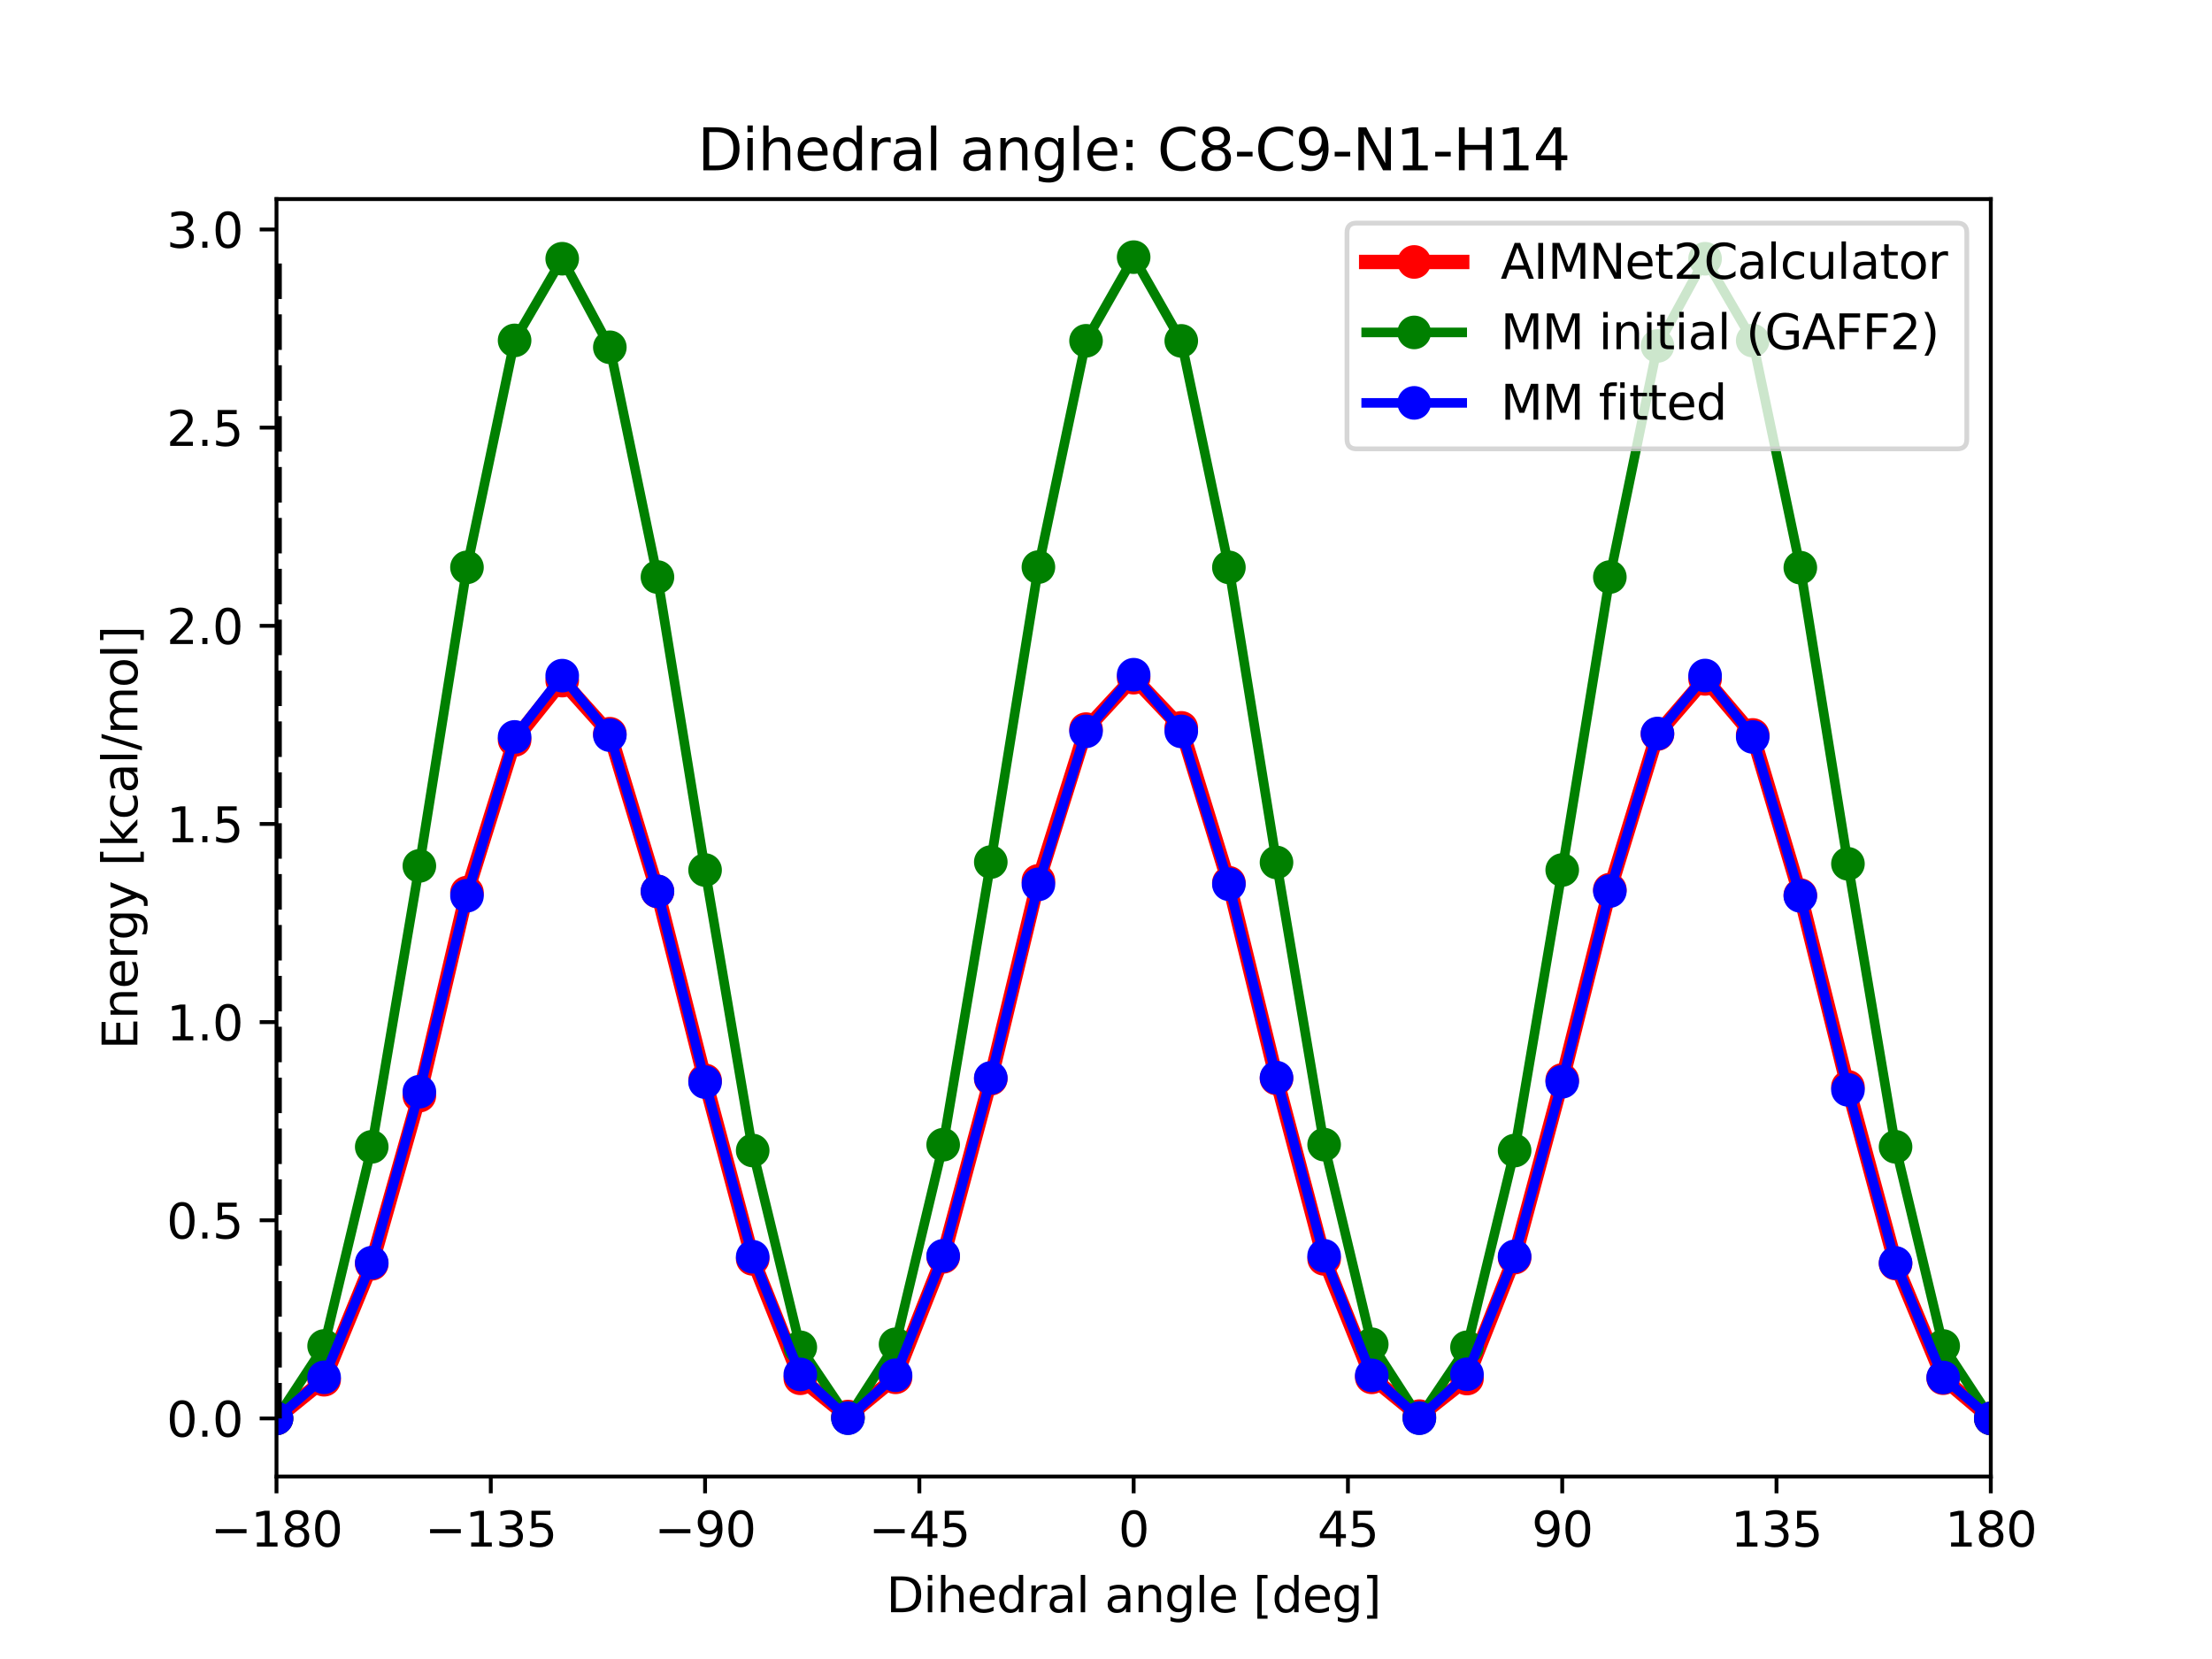 <?xml version="1.0" encoding="utf-8" standalone="no"?>
<!DOCTYPE svg PUBLIC "-//W3C//DTD SVG 1.1//EN"
  "http://www.w3.org/Graphics/SVG/1.1/DTD/svg11.dtd">
<svg xmlns:xlink="http://www.w3.org/1999/xlink" width="460.8pt" height="345.6pt" viewBox="0 0 460.8 345.6" xmlns="http://www.w3.org/2000/svg" version="1.1">
 <defs>
  <style type="text/css">*{stroke-linejoin: round; stroke-linecap: butt}</style>
 </defs>
 <g id="figure_1">
  <g id="patch_1">
   <path d="M 0 345.6 
L 460.8 345.6 
L 460.8 0 
L 0 0 
z
" style="fill: #ffffff"/>
  </g>
  <g id="axes_1">
   <g id="patch_2">
    <path d="M 57.6 307.584 
L 414.72 307.584 
L 414.72 41.472 
L 57.6 41.472 
z
" style="fill: #ffffff"/>
   </g>
   <g id="matplotlib.axis_1">
    <g id="xtick_1">
     <g id="line2d_1">
      <defs>
       <path id="m0e48715bb2" d="M 0 0 
L 0 3.5 
" style="stroke: #000000; stroke-width: 0.8"/>
      </defs>
      <g>
       <use xlink:href="#m0e48715bb2" x="57.6" y="307.584" style="stroke: #000000; stroke-width: 0.8"/>
      </g>
     </g>
     <g id="text_1">
      <!-- −180 -->
      <g transform="translate(43.866 322.182) scale(0.1 -0.1)">
       <defs>
        <path id="DejaVuSans-2212" d="M 678 2272 
L 4684 2272 
L 4684 1741 
L 678 1741 
L 678 2272 
z
" transform="scale(0.016)"/>
        <path id="DejaVuSans-31" d="M 794 531 
L 1825 531 
L 1825 4091 
L 703 3866 
L 703 4441 
L 1819 4666 
L 2450 4666 
L 2450 531 
L 3481 531 
L 3481 0 
L 794 0 
L 794 531 
z
" transform="scale(0.016)"/>
        <path id="DejaVuSans-38" d="M 2034 2216 
Q 1584 2216 1326 1975 
Q 1069 1734 1069 1313 
Q 1069 891 1326 650 
Q 1584 409 2034 409 
Q 2484 409 2743 651 
Q 3003 894 3003 1313 
Q 3003 1734 2745 1975 
Q 2488 2216 2034 2216 
z
M 1403 2484 
Q 997 2584 770 2862 
Q 544 3141 544 3541 
Q 544 4100 942 4425 
Q 1341 4750 2034 4750 
Q 2731 4750 3128 4425 
Q 3525 4100 3525 3541 
Q 3525 3141 3298 2862 
Q 3072 2584 2669 2484 
Q 3125 2378 3379 2068 
Q 3634 1759 3634 1313 
Q 3634 634 3220 271 
Q 2806 -91 2034 -91 
Q 1263 -91 848 271 
Q 434 634 434 1313 
Q 434 1759 690 2068 
Q 947 2378 1403 2484 
z
M 1172 3481 
Q 1172 3119 1398 2916 
Q 1625 2713 2034 2713 
Q 2441 2713 2670 2916 
Q 2900 3119 2900 3481 
Q 2900 3844 2670 4047 
Q 2441 4250 2034 4250 
Q 1625 4250 1398 4047 
Q 1172 3844 1172 3481 
z
" transform="scale(0.016)"/>
        <path id="DejaVuSans-30" d="M 2034 4250 
Q 1547 4250 1301 3770 
Q 1056 3291 1056 2328 
Q 1056 1369 1301 889 
Q 1547 409 2034 409 
Q 2525 409 2770 889 
Q 3016 1369 3016 2328 
Q 3016 3291 2770 3770 
Q 2525 4250 2034 4250 
z
M 2034 4750 
Q 2819 4750 3233 4129 
Q 3647 3509 3647 2328 
Q 3647 1150 3233 529 
Q 2819 -91 2034 -91 
Q 1250 -91 836 529 
Q 422 1150 422 2328 
Q 422 3509 836 4129 
Q 1250 4750 2034 4750 
z
" transform="scale(0.016)"/>
       </defs>
       <use xlink:href="#DejaVuSans-2212"/>
       <use xlink:href="#DejaVuSans-31" x="83.789"/>
       <use xlink:href="#DejaVuSans-38" x="147.412"/>
       <use xlink:href="#DejaVuSans-30" x="211.035"/>
      </g>
     </g>
    </g>
    <g id="xtick_2">
     <g id="line2d_2">
      <g>
       <use xlink:href="#m0e48715bb2" x="102.24" y="307.584" style="stroke: #000000; stroke-width: 0.8"/>
      </g>
     </g>
     <g id="text_2">
      <!-- −135 -->
      <g transform="translate(88.506 322.182) scale(0.1 -0.1)">
       <defs>
        <path id="DejaVuSans-33" d="M 2597 2516 
Q 3050 2419 3304 2112 
Q 3559 1806 3559 1356 
Q 3559 666 3084 287 
Q 2609 -91 1734 -91 
Q 1441 -91 1130 -33 
Q 819 25 488 141 
L 488 750 
Q 750 597 1062 519 
Q 1375 441 1716 441 
Q 2309 441 2620 675 
Q 2931 909 2931 1356 
Q 2931 1769 2642 2001 
Q 2353 2234 1838 2234 
L 1294 2234 
L 1294 2753 
L 1863 2753 
Q 2328 2753 2575 2939 
Q 2822 3125 2822 3475 
Q 2822 3834 2567 4026 
Q 2313 4219 1838 4219 
Q 1578 4219 1281 4162 
Q 984 4106 628 3988 
L 628 4550 
Q 988 4650 1302 4700 
Q 1616 4750 1894 4750 
Q 2613 4750 3031 4423 
Q 3450 4097 3450 3541 
Q 3450 3153 3228 2886 
Q 3006 2619 2597 2516 
z
" transform="scale(0.016)"/>
        <path id="DejaVuSans-35" d="M 691 4666 
L 3169 4666 
L 3169 4134 
L 1269 4134 
L 1269 2991 
Q 1406 3038 1543 3061 
Q 1681 3084 1819 3084 
Q 2600 3084 3056 2656 
Q 3513 2228 3513 1497 
Q 3513 744 3044 326 
Q 2575 -91 1722 -91 
Q 1428 -91 1123 -41 
Q 819 9 494 109 
L 494 744 
Q 775 591 1075 516 
Q 1375 441 1709 441 
Q 2250 441 2565 725 
Q 2881 1009 2881 1497 
Q 2881 1984 2565 2268 
Q 2250 2553 1709 2553 
Q 1456 2553 1204 2497 
Q 953 2441 691 2322 
L 691 4666 
z
" transform="scale(0.016)"/>
       </defs>
       <use xlink:href="#DejaVuSans-2212"/>
       <use xlink:href="#DejaVuSans-31" x="83.789"/>
       <use xlink:href="#DejaVuSans-33" x="147.412"/>
       <use xlink:href="#DejaVuSans-35" x="211.035"/>
      </g>
     </g>
    </g>
    <g id="xtick_3">
     <g id="line2d_3">
      <g>
       <use xlink:href="#m0e48715bb2" x="146.88" y="307.584" style="stroke: #000000; stroke-width: 0.8"/>
      </g>
     </g>
     <g id="text_3">
      <!-- −90 -->
      <g transform="translate(136.328 322.182) scale(0.1 -0.1)">
       <defs>
        <path id="DejaVuSans-39" d="M 703 97 
L 703 672 
Q 941 559 1184 500 
Q 1428 441 1663 441 
Q 2288 441 2617 861 
Q 2947 1281 2994 2138 
Q 2813 1869 2534 1725 
Q 2256 1581 1919 1581 
Q 1219 1581 811 2004 
Q 403 2428 403 3163 
Q 403 3881 828 4315 
Q 1253 4750 1959 4750 
Q 2769 4750 3195 4129 
Q 3622 3509 3622 2328 
Q 3622 1225 3098 567 
Q 2575 -91 1691 -91 
Q 1453 -91 1209 -44 
Q 966 3 703 97 
z
M 1959 2075 
Q 2384 2075 2632 2365 
Q 2881 2656 2881 3163 
Q 2881 3666 2632 3958 
Q 2384 4250 1959 4250 
Q 1534 4250 1286 3958 
Q 1038 3666 1038 3163 
Q 1038 2656 1286 2365 
Q 1534 2075 1959 2075 
z
" transform="scale(0.016)"/>
       </defs>
       <use xlink:href="#DejaVuSans-2212"/>
       <use xlink:href="#DejaVuSans-39" x="83.789"/>
       <use xlink:href="#DejaVuSans-30" x="147.412"/>
      </g>
     </g>
    </g>
    <g id="xtick_4">
     <g id="line2d_4">
      <g>
       <use xlink:href="#m0e48715bb2" x="191.52" y="307.584" style="stroke: #000000; stroke-width: 0.8"/>
      </g>
     </g>
     <g id="text_4">
      <!-- −45 -->
      <g transform="translate(180.968 322.182) scale(0.1 -0.1)">
       <defs>
        <path id="DejaVuSans-34" d="M 2419 4116 
L 825 1625 
L 2419 1625 
L 2419 4116 
z
M 2253 4666 
L 3047 4666 
L 3047 1625 
L 3713 1625 
L 3713 1100 
L 3047 1100 
L 3047 0 
L 2419 0 
L 2419 1100 
L 313 1100 
L 313 1709 
L 2253 4666 
z
" transform="scale(0.016)"/>
       </defs>
       <use xlink:href="#DejaVuSans-2212"/>
       <use xlink:href="#DejaVuSans-34" x="83.789"/>
       <use xlink:href="#DejaVuSans-35" x="147.412"/>
      </g>
     </g>
    </g>
    <g id="xtick_5">
     <g id="line2d_5">
      <g>
       <use xlink:href="#m0e48715bb2" x="236.16" y="307.584" style="stroke: #000000; stroke-width: 0.8"/>
      </g>
     </g>
     <g id="text_5">
      <!-- 0 -->
      <g transform="translate(232.979 322.182) scale(0.1 -0.1)">
       <use xlink:href="#DejaVuSans-30"/>
      </g>
     </g>
    </g>
    <g id="xtick_6">
     <g id="line2d_6">
      <g>
       <use xlink:href="#m0e48715bb2" x="280.8" y="307.584" style="stroke: #000000; stroke-width: 0.8"/>
      </g>
     </g>
     <g id="text_6">
      <!-- 45 -->
      <g transform="translate(274.438 322.182) scale(0.1 -0.1)">
       <use xlink:href="#DejaVuSans-34"/>
       <use xlink:href="#DejaVuSans-35" x="63.623"/>
      </g>
     </g>
    </g>
    <g id="xtick_7">
     <g id="line2d_7">
      <g>
       <use xlink:href="#m0e48715bb2" x="325.44" y="307.584" style="stroke: #000000; stroke-width: 0.8"/>
      </g>
     </g>
     <g id="text_7">
      <!-- 90 -->
      <g transform="translate(319.077 322.182) scale(0.1 -0.1)">
       <use xlink:href="#DejaVuSans-39"/>
       <use xlink:href="#DejaVuSans-30" x="63.623"/>
      </g>
     </g>
    </g>
    <g id="xtick_8">
     <g id="line2d_8">
      <g>
       <use xlink:href="#m0e48715bb2" x="370.08" y="307.584" style="stroke: #000000; stroke-width: 0.8"/>
      </g>
     </g>
     <g id="text_8">
      <!-- 135 -->
      <g transform="translate(360.536 322.182) scale(0.1 -0.1)">
       <use xlink:href="#DejaVuSans-31"/>
       <use xlink:href="#DejaVuSans-33" x="63.623"/>
       <use xlink:href="#DejaVuSans-35" x="127.246"/>
      </g>
     </g>
    </g>
    <g id="xtick_9">
     <g id="line2d_9">
      <g>
       <use xlink:href="#m0e48715bb2" x="414.72" y="307.584" style="stroke: #000000; stroke-width: 0.8"/>
      </g>
     </g>
     <g id="text_9">
      <!-- 180 -->
      <g transform="translate(405.176 322.182) scale(0.1 -0.1)">
       <use xlink:href="#DejaVuSans-31"/>
       <use xlink:href="#DejaVuSans-38" x="63.623"/>
       <use xlink:href="#DejaVuSans-30" x="127.246"/>
      </g>
     </g>
    </g>
    <g id="text_10">
     <!-- Dihedral angle [deg] -->
     <g transform="translate(184.615 335.861) scale(0.1 -0.1)">
      <defs>
       <path id="DejaVuSans-44" d="M 1259 4147 
L 1259 519 
L 2022 519 
Q 2988 519 3436 956 
Q 3884 1394 3884 2338 
Q 3884 3275 3436 3711 
Q 2988 4147 2022 4147 
L 1259 4147 
z
M 628 4666 
L 1925 4666 
Q 3281 4666 3915 4102 
Q 4550 3538 4550 2338 
Q 4550 1131 3912 565 
Q 3275 0 1925 0 
L 628 0 
L 628 4666 
z
" transform="scale(0.016)"/>
       <path id="DejaVuSans-69" d="M 603 3500 
L 1178 3500 
L 1178 0 
L 603 0 
L 603 3500 
z
M 603 4863 
L 1178 4863 
L 1178 4134 
L 603 4134 
L 603 4863 
z
" transform="scale(0.016)"/>
       <path id="DejaVuSans-68" d="M 3513 2113 
L 3513 0 
L 2938 0 
L 2938 2094 
Q 2938 2591 2744 2837 
Q 2550 3084 2163 3084 
Q 1697 3084 1428 2787 
Q 1159 2491 1159 1978 
L 1159 0 
L 581 0 
L 581 4863 
L 1159 4863 
L 1159 2956 
Q 1366 3272 1645 3428 
Q 1925 3584 2291 3584 
Q 2894 3584 3203 3211 
Q 3513 2838 3513 2113 
z
" transform="scale(0.016)"/>
       <path id="DejaVuSans-65" d="M 3597 1894 
L 3597 1613 
L 953 1613 
Q 991 1019 1311 708 
Q 1631 397 2203 397 
Q 2534 397 2845 478 
Q 3156 559 3463 722 
L 3463 178 
Q 3153 47 2828 -22 
Q 2503 -91 2169 -91 
Q 1331 -91 842 396 
Q 353 884 353 1716 
Q 353 2575 817 3079 
Q 1281 3584 2069 3584 
Q 2775 3584 3186 3129 
Q 3597 2675 3597 1894 
z
M 3022 2063 
Q 3016 2534 2758 2815 
Q 2500 3097 2075 3097 
Q 1594 3097 1305 2825 
Q 1016 2553 972 2059 
L 3022 2063 
z
" transform="scale(0.016)"/>
       <path id="DejaVuSans-64" d="M 2906 2969 
L 2906 4863 
L 3481 4863 
L 3481 0 
L 2906 0 
L 2906 525 
Q 2725 213 2448 61 
Q 2172 -91 1784 -91 
Q 1150 -91 751 415 
Q 353 922 353 1747 
Q 353 2572 751 3078 
Q 1150 3584 1784 3584 
Q 2172 3584 2448 3432 
Q 2725 3281 2906 2969 
z
M 947 1747 
Q 947 1113 1208 752 
Q 1469 391 1925 391 
Q 2381 391 2643 752 
Q 2906 1113 2906 1747 
Q 2906 2381 2643 2742 
Q 2381 3103 1925 3103 
Q 1469 3103 1208 2742 
Q 947 2381 947 1747 
z
" transform="scale(0.016)"/>
       <path id="DejaVuSans-72" d="M 2631 2963 
Q 2534 3019 2420 3045 
Q 2306 3072 2169 3072 
Q 1681 3072 1420 2755 
Q 1159 2438 1159 1844 
L 1159 0 
L 581 0 
L 581 3500 
L 1159 3500 
L 1159 2956 
Q 1341 3275 1631 3429 
Q 1922 3584 2338 3584 
Q 2397 3584 2469 3576 
Q 2541 3569 2628 3553 
L 2631 2963 
z
" transform="scale(0.016)"/>
       <path id="DejaVuSans-61" d="M 2194 1759 
Q 1497 1759 1228 1600 
Q 959 1441 959 1056 
Q 959 750 1161 570 
Q 1363 391 1709 391 
Q 2188 391 2477 730 
Q 2766 1069 2766 1631 
L 2766 1759 
L 2194 1759 
z
M 3341 1997 
L 3341 0 
L 2766 0 
L 2766 531 
Q 2569 213 2275 61 
Q 1981 -91 1556 -91 
Q 1019 -91 701 211 
Q 384 513 384 1019 
Q 384 1609 779 1909 
Q 1175 2209 1959 2209 
L 2766 2209 
L 2766 2266 
Q 2766 2663 2505 2880 
Q 2244 3097 1772 3097 
Q 1472 3097 1187 3025 
Q 903 2953 641 2809 
L 641 3341 
Q 956 3463 1253 3523 
Q 1550 3584 1831 3584 
Q 2591 3584 2966 3190 
Q 3341 2797 3341 1997 
z
" transform="scale(0.016)"/>
       <path id="DejaVuSans-6c" d="M 603 4863 
L 1178 4863 
L 1178 0 
L 603 0 
L 603 4863 
z
" transform="scale(0.016)"/>
       <path id="DejaVuSans-20" transform="scale(0.016)"/>
       <path id="DejaVuSans-6e" d="M 3513 2113 
L 3513 0 
L 2938 0 
L 2938 2094 
Q 2938 2591 2744 2837 
Q 2550 3084 2163 3084 
Q 1697 3084 1428 2787 
Q 1159 2491 1159 1978 
L 1159 0 
L 581 0 
L 581 3500 
L 1159 3500 
L 1159 2956 
Q 1366 3272 1645 3428 
Q 1925 3584 2291 3584 
Q 2894 3584 3203 3211 
Q 3513 2838 3513 2113 
z
" transform="scale(0.016)"/>
       <path id="DejaVuSans-67" d="M 2906 1791 
Q 2906 2416 2648 2759 
Q 2391 3103 1925 3103 
Q 1463 3103 1205 2759 
Q 947 2416 947 1791 
Q 947 1169 1205 825 
Q 1463 481 1925 481 
Q 2391 481 2648 825 
Q 2906 1169 2906 1791 
z
M 3481 434 
Q 3481 -459 3084 -895 
Q 2688 -1331 1869 -1331 
Q 1566 -1331 1297 -1286 
Q 1028 -1241 775 -1147 
L 775 -588 
Q 1028 -725 1275 -790 
Q 1522 -856 1778 -856 
Q 2344 -856 2625 -561 
Q 2906 -266 2906 331 
L 2906 616 
Q 2728 306 2450 153 
Q 2172 0 1784 0 
Q 1141 0 747 490 
Q 353 981 353 1791 
Q 353 2603 747 3093 
Q 1141 3584 1784 3584 
Q 2172 3584 2450 3431 
Q 2728 3278 2906 2969 
L 2906 3500 
L 3481 3500 
L 3481 434 
z
" transform="scale(0.016)"/>
       <path id="DejaVuSans-5b" d="M 550 4863 
L 1875 4863 
L 1875 4416 
L 1125 4416 
L 1125 -397 
L 1875 -397 
L 1875 -844 
L 550 -844 
L 550 4863 
z
" transform="scale(0.016)"/>
       <path id="DejaVuSans-5d" d="M 1947 4863 
L 1947 -844 
L 622 -844 
L 622 -397 
L 1369 -397 
L 1369 4416 
L 622 4416 
L 622 4863 
L 1947 4863 
z
" transform="scale(0.016)"/>
      </defs>
      <use xlink:href="#DejaVuSans-44"/>
      <use xlink:href="#DejaVuSans-69" x="77.002"/>
      <use xlink:href="#DejaVuSans-68" x="104.785"/>
      <use xlink:href="#DejaVuSans-65" x="168.164"/>
      <use xlink:href="#DejaVuSans-64" x="229.688"/>
      <use xlink:href="#DejaVuSans-72" x="293.164"/>
      <use xlink:href="#DejaVuSans-61" x="334.277"/>
      <use xlink:href="#DejaVuSans-6c" x="395.557"/>
      <use xlink:href="#DejaVuSans-20" x="423.34"/>
      <use xlink:href="#DejaVuSans-61" x="455.127"/>
      <use xlink:href="#DejaVuSans-6e" x="516.406"/>
      <use xlink:href="#DejaVuSans-67" x="579.785"/>
      <use xlink:href="#DejaVuSans-6c" x="643.262"/>
      <use xlink:href="#DejaVuSans-65" x="671.045"/>
      <use xlink:href="#DejaVuSans-20" x="732.568"/>
      <use xlink:href="#DejaVuSans-5b" x="764.355"/>
      <use xlink:href="#DejaVuSans-64" x="803.369"/>
      <use xlink:href="#DejaVuSans-65" x="866.846"/>
      <use xlink:href="#DejaVuSans-67" x="928.369"/>
      <use xlink:href="#DejaVuSans-5d" x="991.846"/>
     </g>
    </g>
   </g>
   <g id="matplotlib.axis_2">
    <g id="ytick_1">
     <g id="line2d_10">
      <defs>
       <path id="md604e3aac4" d="M 0 0 
L -3.5 0 
" style="stroke: #000000; stroke-width: 0.8"/>
      </defs>
      <g>
       <use xlink:href="#md604e3aac4" x="57.6" y="295.488" style="stroke: #000000; stroke-width: 0.8"/>
      </g>
     </g>
     <g id="text_11">
      <!-- 0.0 -->
      <g transform="translate(34.697 299.287) scale(0.1 -0.1)">
       <defs>
        <path id="DejaVuSans-2e" d="M 684 794 
L 1344 794 
L 1344 0 
L 684 0 
L 684 794 
z
" transform="scale(0.016)"/>
       </defs>
       <use xlink:href="#DejaVuSans-30"/>
       <use xlink:href="#DejaVuSans-2e" x="63.623"/>
       <use xlink:href="#DejaVuSans-30" x="95.41"/>
      </g>
     </g>
    </g>
    <g id="ytick_2">
     <g id="line2d_11">
      <g>
       <use xlink:href="#md604e3aac4" x="57.6" y="254.208" style="stroke: #000000; stroke-width: 0.8"/>
      </g>
     </g>
     <g id="text_12">
      <!-- 0.5 -->
      <g transform="translate(34.697 258.007) scale(0.1 -0.1)">
       <use xlink:href="#DejaVuSans-30"/>
       <use xlink:href="#DejaVuSans-2e" x="63.623"/>
       <use xlink:href="#DejaVuSans-35" x="95.41"/>
      </g>
     </g>
    </g>
    <g id="ytick_3">
     <g id="line2d_12">
      <g>
       <use xlink:href="#md604e3aac4" x="57.6" y="212.927" style="stroke: #000000; stroke-width: 0.8"/>
      </g>
     </g>
     <g id="text_13">
      <!-- 1.0 -->
      <g transform="translate(34.697 216.726) scale(0.1 -0.1)">
       <use xlink:href="#DejaVuSans-31"/>
       <use xlink:href="#DejaVuSans-2e" x="63.623"/>
       <use xlink:href="#DejaVuSans-30" x="95.41"/>
      </g>
     </g>
    </g>
    <g id="ytick_4">
     <g id="line2d_13">
      <g>
       <use xlink:href="#md604e3aac4" x="57.6" y="171.647" style="stroke: #000000; stroke-width: 0.8"/>
      </g>
     </g>
     <g id="text_14">
      <!-- 1.5 -->
      <g transform="translate(34.697 175.446) scale(0.1 -0.1)">
       <use xlink:href="#DejaVuSans-31"/>
       <use xlink:href="#DejaVuSans-2e" x="63.623"/>
       <use xlink:href="#DejaVuSans-35" x="95.41"/>
      </g>
     </g>
    </g>
    <g id="ytick_5">
     <g id="line2d_14">
      <g>
       <use xlink:href="#md604e3aac4" x="57.6" y="130.366" style="stroke: #000000; stroke-width: 0.8"/>
      </g>
     </g>
     <g id="text_15">
      <!-- 2.0 -->
      <g transform="translate(34.697 134.165) scale(0.1 -0.1)">
       <defs>
        <path id="DejaVuSans-32" d="M 1228 531 
L 3431 531 
L 3431 0 
L 469 0 
L 469 531 
Q 828 903 1448 1529 
Q 2069 2156 2228 2338 
Q 2531 2678 2651 2914 
Q 2772 3150 2772 3378 
Q 2772 3750 2511 3984 
Q 2250 4219 1831 4219 
Q 1534 4219 1204 4116 
Q 875 4013 500 3803 
L 500 4441 
Q 881 4594 1212 4672 
Q 1544 4750 1819 4750 
Q 2544 4750 2975 4387 
Q 3406 4025 3406 3419 
Q 3406 3131 3298 2873 
Q 3191 2616 2906 2266 
Q 2828 2175 2409 1742 
Q 1991 1309 1228 531 
z
" transform="scale(0.016)"/>
       </defs>
       <use xlink:href="#DejaVuSans-32"/>
       <use xlink:href="#DejaVuSans-2e" x="63.623"/>
       <use xlink:href="#DejaVuSans-30" x="95.41"/>
      </g>
     </g>
    </g>
    <g id="ytick_6">
     <g id="line2d_15">
      <g>
       <use xlink:href="#md604e3aac4" x="57.6" y="89.086" style="stroke: #000000; stroke-width: 0.8"/>
      </g>
     </g>
     <g id="text_16">
      <!-- 2.5 -->
      <g transform="translate(34.697 92.885) scale(0.1 -0.1)">
       <use xlink:href="#DejaVuSans-32"/>
       <use xlink:href="#DejaVuSans-2e" x="63.623"/>
       <use xlink:href="#DejaVuSans-35" x="95.41"/>
      </g>
     </g>
    </g>
    <g id="ytick_7">
     <g id="line2d_16">
      <g>
       <use xlink:href="#md604e3aac4" x="57.6" y="47.805" style="stroke: #000000; stroke-width: 0.8"/>
      </g>
     </g>
     <g id="text_17">
      <!-- 3.0 -->
      <g transform="translate(34.697 51.604) scale(0.1 -0.1)">
       <use xlink:href="#DejaVuSans-33"/>
       <use xlink:href="#DejaVuSans-2e" x="63.623"/>
       <use xlink:href="#DejaVuSans-30" x="95.41"/>
      </g>
     </g>
    </g>
    <g id="text_18">
     <!-- Energy [kcal/mol] -->
     <g transform="translate(28.617 218.626) rotate(-90) scale(0.1 -0.1)">
      <defs>
       <path id="DejaVuSans-45" d="M 628 4666 
L 3578 4666 
L 3578 4134 
L 1259 4134 
L 1259 2753 
L 3481 2753 
L 3481 2222 
L 1259 2222 
L 1259 531 
L 3634 531 
L 3634 0 
L 628 0 
L 628 4666 
z
" transform="scale(0.016)"/>
       <path id="DejaVuSans-79" d="M 2059 -325 
Q 1816 -950 1584 -1140 
Q 1353 -1331 966 -1331 
L 506 -1331 
L 506 -850 
L 844 -850 
Q 1081 -850 1212 -737 
Q 1344 -625 1503 -206 
L 1606 56 
L 191 3500 
L 800 3500 
L 1894 763 
L 2988 3500 
L 3597 3500 
L 2059 -325 
z
" transform="scale(0.016)"/>
       <path id="DejaVuSans-6b" d="M 581 4863 
L 1159 4863 
L 1159 1991 
L 2875 3500 
L 3609 3500 
L 1753 1863 
L 3688 0 
L 2938 0 
L 1159 1709 
L 1159 0 
L 581 0 
L 581 4863 
z
" transform="scale(0.016)"/>
       <path id="DejaVuSans-63" d="M 3122 3366 
L 3122 2828 
Q 2878 2963 2633 3030 
Q 2388 3097 2138 3097 
Q 1578 3097 1268 2742 
Q 959 2388 959 1747 
Q 959 1106 1268 751 
Q 1578 397 2138 397 
Q 2388 397 2633 464 
Q 2878 531 3122 666 
L 3122 134 
Q 2881 22 2623 -34 
Q 2366 -91 2075 -91 
Q 1284 -91 818 406 
Q 353 903 353 1747 
Q 353 2603 823 3093 
Q 1294 3584 2113 3584 
Q 2378 3584 2631 3529 
Q 2884 3475 3122 3366 
z
" transform="scale(0.016)"/>
       <path id="DejaVuSans-2f" d="M 1625 4666 
L 2156 4666 
L 531 -594 
L 0 -594 
L 1625 4666 
z
" transform="scale(0.016)"/>
       <path id="DejaVuSans-6d" d="M 3328 2828 
Q 3544 3216 3844 3400 
Q 4144 3584 4550 3584 
Q 5097 3584 5394 3201 
Q 5691 2819 5691 2113 
L 5691 0 
L 5113 0 
L 5113 2094 
Q 5113 2597 4934 2840 
Q 4756 3084 4391 3084 
Q 3944 3084 3684 2787 
Q 3425 2491 3425 1978 
L 3425 0 
L 2847 0 
L 2847 2094 
Q 2847 2600 2669 2842 
Q 2491 3084 2119 3084 
Q 1678 3084 1418 2786 
Q 1159 2488 1159 1978 
L 1159 0 
L 581 0 
L 581 3500 
L 1159 3500 
L 1159 2956 
Q 1356 3278 1631 3431 
Q 1906 3584 2284 3584 
Q 2666 3584 2933 3390 
Q 3200 3197 3328 2828 
z
" transform="scale(0.016)"/>
       <path id="DejaVuSans-6f" d="M 1959 3097 
Q 1497 3097 1228 2736 
Q 959 2375 959 1747 
Q 959 1119 1226 758 
Q 1494 397 1959 397 
Q 2419 397 2687 759 
Q 2956 1122 2956 1747 
Q 2956 2369 2687 2733 
Q 2419 3097 1959 3097 
z
M 1959 3584 
Q 2709 3584 3137 3096 
Q 3566 2609 3566 1747 
Q 3566 888 3137 398 
Q 2709 -91 1959 -91 
Q 1206 -91 779 398 
Q 353 888 353 1747 
Q 353 2609 779 3096 
Q 1206 3584 1959 3584 
z
" transform="scale(0.016)"/>
      </defs>
      <use xlink:href="#DejaVuSans-45"/>
      <use xlink:href="#DejaVuSans-6e" x="63.184"/>
      <use xlink:href="#DejaVuSans-65" x="126.562"/>
      <use xlink:href="#DejaVuSans-72" x="188.086"/>
      <use xlink:href="#DejaVuSans-67" x="227.449"/>
      <use xlink:href="#DejaVuSans-79" x="290.926"/>
      <use xlink:href="#DejaVuSans-20" x="350.105"/>
      <use xlink:href="#DejaVuSans-5b" x="381.893"/>
      <use xlink:href="#DejaVuSans-6b" x="420.906"/>
      <use xlink:href="#DejaVuSans-63" x="478.816"/>
      <use xlink:href="#DejaVuSans-61" x="533.797"/>
      <use xlink:href="#DejaVuSans-6c" x="595.076"/>
      <use xlink:href="#DejaVuSans-2f" x="622.859"/>
      <use xlink:href="#DejaVuSans-6d" x="656.551"/>
      <use xlink:href="#DejaVuSans-6f" x="753.963"/>
      <use xlink:href="#DejaVuSans-6c" x="815.145"/>
      <use xlink:href="#DejaVuSans-5d" x="842.928"/>
     </g>
    </g>
   </g>
   <g id="line2d_17">
    <path d="M 57.6 295.488 
L 67.52 287.426 
L 77.44 263.276 
L 87.36 228.25 
L 97.28 185.936 
L 107.2 154.153 
L 117.12 141.783 
L 127.04 152.851 
L 136.96 185.706 
L 146.88 225.058 
L 156.8 262.257 
L 166.72 287.122 
L 176.64 295.091 
L 186.56 286.923 
L 196.48 261.825 
L 206.4 224.731 
L 216.32 183.494 
L 226.24 151.892 
L 236.16 141.172 
L 246.08 151.626 
L 256 183.895 
L 265.92 224.67 
L 275.84 262.252 
L 285.76 286.927 
L 295.68 295.012 
L 305.6 287.179 
L 315.52 261.987 
L 325.44 224.977 
L 335.36 185.324 
L 345.28 152.92 
L 355.2 141.424 
L 365.12 153.099 
L 375.04 186.464 
L 384.96 226.408 
L 394.88 263.218 
L 404.8 287.105 
L 414.72 295.488 
L 424.64 287.426 
" clip-path="url(#p3459019529)" style="fill: none; stroke: #ff0000; stroke-width: 3; stroke-linecap: square"/>
    <defs>
     <path id="mfeb699c58b" d="M 0 3 
C 0.796 3 1.559 2.684 2.121 2.121 
C 2.684 1.559 3 0.796 3 0 
C 3 -0.796 2.684 -1.559 2.121 -2.121 
C 1.559 -2.684 0.796 -3 0 -3 
C -0.796 -3 -1.559 -2.684 -2.121 -2.121 
C -2.684 -1.559 -3 -0.796 -3 0 
C -3 0.796 -2.684 1.559 -2.121 2.121 
C -1.559 2.684 -0.796 3 0 3 
z
" style="stroke: #ff0000"/>
    </defs>
    <g clip-path="url(#p3459019529)">
     <use xlink:href="#mfeb699c58b" x="57.6" y="295.488" style="fill: #ff0000; stroke: #ff0000"/>
     <use xlink:href="#mfeb699c58b" x="67.52" y="287.426" style="fill: #ff0000; stroke: #ff0000"/>
     <use xlink:href="#mfeb699c58b" x="77.44" y="263.276" style="fill: #ff0000; stroke: #ff0000"/>
     <use xlink:href="#mfeb699c58b" x="87.36" y="228.25" style="fill: #ff0000; stroke: #ff0000"/>
     <use xlink:href="#mfeb699c58b" x="97.28" y="185.936" style="fill: #ff0000; stroke: #ff0000"/>
     <use xlink:href="#mfeb699c58b" x="107.2" y="154.153" style="fill: #ff0000; stroke: #ff0000"/>
     <use xlink:href="#mfeb699c58b" x="117.12" y="141.783" style="fill: #ff0000; stroke: #ff0000"/>
     <use xlink:href="#mfeb699c58b" x="127.04" y="152.851" style="fill: #ff0000; stroke: #ff0000"/>
     <use xlink:href="#mfeb699c58b" x="136.96" y="185.706" style="fill: #ff0000; stroke: #ff0000"/>
     <use xlink:href="#mfeb699c58b" x="146.88" y="225.058" style="fill: #ff0000; stroke: #ff0000"/>
     <use xlink:href="#mfeb699c58b" x="156.8" y="262.257" style="fill: #ff0000; stroke: #ff0000"/>
     <use xlink:href="#mfeb699c58b" x="166.72" y="287.122" style="fill: #ff0000; stroke: #ff0000"/>
     <use xlink:href="#mfeb699c58b" x="176.64" y="295.091" style="fill: #ff0000; stroke: #ff0000"/>
     <use xlink:href="#mfeb699c58b" x="186.56" y="286.923" style="fill: #ff0000; stroke: #ff0000"/>
     <use xlink:href="#mfeb699c58b" x="196.48" y="261.825" style="fill: #ff0000; stroke: #ff0000"/>
     <use xlink:href="#mfeb699c58b" x="206.4" y="224.731" style="fill: #ff0000; stroke: #ff0000"/>
     <use xlink:href="#mfeb699c58b" x="216.32" y="183.494" style="fill: #ff0000; stroke: #ff0000"/>
     <use xlink:href="#mfeb699c58b" x="226.24" y="151.892" style="fill: #ff0000; stroke: #ff0000"/>
     <use xlink:href="#mfeb699c58b" x="236.16" y="141.172" style="fill: #ff0000; stroke: #ff0000"/>
     <use xlink:href="#mfeb699c58b" x="246.08" y="151.626" style="fill: #ff0000; stroke: #ff0000"/>
     <use xlink:href="#mfeb699c58b" x="256" y="183.895" style="fill: #ff0000; stroke: #ff0000"/>
     <use xlink:href="#mfeb699c58b" x="265.92" y="224.67" style="fill: #ff0000; stroke: #ff0000"/>
     <use xlink:href="#mfeb699c58b" x="275.84" y="262.252" style="fill: #ff0000; stroke: #ff0000"/>
     <use xlink:href="#mfeb699c58b" x="285.76" y="286.927" style="fill: #ff0000; stroke: #ff0000"/>
     <use xlink:href="#mfeb699c58b" x="295.68" y="295.012" style="fill: #ff0000; stroke: #ff0000"/>
     <use xlink:href="#mfeb699c58b" x="305.6" y="287.179" style="fill: #ff0000; stroke: #ff0000"/>
     <use xlink:href="#mfeb699c58b" x="315.52" y="261.987" style="fill: #ff0000; stroke: #ff0000"/>
     <use xlink:href="#mfeb699c58b" x="325.44" y="224.977" style="fill: #ff0000; stroke: #ff0000"/>
     <use xlink:href="#mfeb699c58b" x="335.36" y="185.324" style="fill: #ff0000; stroke: #ff0000"/>
     <use xlink:href="#mfeb699c58b" x="345.28" y="152.92" style="fill: #ff0000; stroke: #ff0000"/>
     <use xlink:href="#mfeb699c58b" x="355.2" y="141.424" style="fill: #ff0000; stroke: #ff0000"/>
     <use xlink:href="#mfeb699c58b" x="365.12" y="153.099" style="fill: #ff0000; stroke: #ff0000"/>
     <use xlink:href="#mfeb699c58b" x="375.04" y="186.464" style="fill: #ff0000; stroke: #ff0000"/>
     <use xlink:href="#mfeb699c58b" x="384.96" y="226.408" style="fill: #ff0000; stroke: #ff0000"/>
     <use xlink:href="#mfeb699c58b" x="394.88" y="263.218" style="fill: #ff0000; stroke: #ff0000"/>
     <use xlink:href="#mfeb699c58b" x="404.8" y="287.105" style="fill: #ff0000; stroke: #ff0000"/>
     <use xlink:href="#mfeb699c58b" x="414.72" y="295.488" style="fill: #ff0000; stroke: #ff0000"/>
     <use xlink:href="#mfeb699c58b" x="424.64" y="287.426" style="fill: #ff0000; stroke: #ff0000"/>
    </g>
   </g>
   <g id="line2d_18">
    <path d="M 57.6 295.488 
L 67.52 280.388 
L 77.44 238.907 
L 87.36 180.384 
L 97.28 118.19 
L 107.2 70.912 
L 117.12 53.898 
L 127.04 72.346 
L 136.96 120.208 
L 146.88 181.242 
L 156.8 239.671 
L 166.72 280.67 
L 176.64 295.397 
L 186.56 280.04 
L 196.48 238.463 
L 206.4 179.585 
L 216.32 118.138 
L 226.24 70.994 
L 236.16 53.568 
L 246.08 71.011 
L 256 118.198 
L 265.92 179.663 
L 275.84 238.445 
L 285.76 280.038 
L 295.68 295.396 
L 305.6 280.666 
L 315.52 239.687 
L 325.44 181.237 
L 335.36 120.209 
L 345.28 72.068 
L 355.2 53.905 
L 365.12 70.949 
L 375.04 118.254 
L 384.96 179.947 
L 394.88 238.903 
L 404.8 280.396 
L 414.72 295.488 
L 424.64 280.388 
" clip-path="url(#p3459019529)" style="fill: none; stroke: #008000; stroke-width: 2; stroke-linecap: square"/>
    <defs>
     <path id="m7752e5ed05" d="M 0 3 
C 0.796 3 1.559 2.684 2.121 2.121 
C 2.684 1.559 3 0.796 3 0 
C 3 -0.796 2.684 -1.559 2.121 -2.121 
C 1.559 -2.684 0.796 -3 0 -3 
C -0.796 -3 -1.559 -2.684 -2.121 -2.121 
C -2.684 -1.559 -3 -0.796 -3 0 
C -3 0.796 -2.684 1.559 -2.121 2.121 
C -1.559 2.684 -0.796 3 0 3 
z
" style="stroke: #008000"/>
    </defs>
    <g clip-path="url(#p3459019529)">
     <use xlink:href="#m7752e5ed05" x="57.6" y="295.488" style="fill: #008000; stroke: #008000"/>
     <use xlink:href="#m7752e5ed05" x="67.52" y="280.388" style="fill: #008000; stroke: #008000"/>
     <use xlink:href="#m7752e5ed05" x="77.44" y="238.907" style="fill: #008000; stroke: #008000"/>
     <use xlink:href="#m7752e5ed05" x="87.36" y="180.384" style="fill: #008000; stroke: #008000"/>
     <use xlink:href="#m7752e5ed05" x="97.28" y="118.19" style="fill: #008000; stroke: #008000"/>
     <use xlink:href="#m7752e5ed05" x="107.2" y="70.912" style="fill: #008000; stroke: #008000"/>
     <use xlink:href="#m7752e5ed05" x="117.12" y="53.898" style="fill: #008000; stroke: #008000"/>
     <use xlink:href="#m7752e5ed05" x="127.04" y="72.346" style="fill: #008000; stroke: #008000"/>
     <use xlink:href="#m7752e5ed05" x="136.96" y="120.208" style="fill: #008000; stroke: #008000"/>
     <use xlink:href="#m7752e5ed05" x="146.88" y="181.242" style="fill: #008000; stroke: #008000"/>
     <use xlink:href="#m7752e5ed05" x="156.8" y="239.671" style="fill: #008000; stroke: #008000"/>
     <use xlink:href="#m7752e5ed05" x="166.72" y="280.67" style="fill: #008000; stroke: #008000"/>
     <use xlink:href="#m7752e5ed05" x="176.64" y="295.397" style="fill: #008000; stroke: #008000"/>
     <use xlink:href="#m7752e5ed05" x="186.56" y="280.04" style="fill: #008000; stroke: #008000"/>
     <use xlink:href="#m7752e5ed05" x="196.48" y="238.463" style="fill: #008000; stroke: #008000"/>
     <use xlink:href="#m7752e5ed05" x="206.4" y="179.585" style="fill: #008000; stroke: #008000"/>
     <use xlink:href="#m7752e5ed05" x="216.32" y="118.138" style="fill: #008000; stroke: #008000"/>
     <use xlink:href="#m7752e5ed05" x="226.24" y="70.994" style="fill: #008000; stroke: #008000"/>
     <use xlink:href="#m7752e5ed05" x="236.16" y="53.568" style="fill: #008000; stroke: #008000"/>
     <use xlink:href="#m7752e5ed05" x="246.08" y="71.011" style="fill: #008000; stroke: #008000"/>
     <use xlink:href="#m7752e5ed05" x="256" y="118.198" style="fill: #008000; stroke: #008000"/>
     <use xlink:href="#m7752e5ed05" x="265.92" y="179.663" style="fill: #008000; stroke: #008000"/>
     <use xlink:href="#m7752e5ed05" x="275.84" y="238.445" style="fill: #008000; stroke: #008000"/>
     <use xlink:href="#m7752e5ed05" x="285.76" y="280.038" style="fill: #008000; stroke: #008000"/>
     <use xlink:href="#m7752e5ed05" x="295.68" y="295.396" style="fill: #008000; stroke: #008000"/>
     <use xlink:href="#m7752e5ed05" x="305.6" y="280.666" style="fill: #008000; stroke: #008000"/>
     <use xlink:href="#m7752e5ed05" x="315.52" y="239.687" style="fill: #008000; stroke: #008000"/>
     <use xlink:href="#m7752e5ed05" x="325.44" y="181.237" style="fill: #008000; stroke: #008000"/>
     <use xlink:href="#m7752e5ed05" x="335.36" y="120.209" style="fill: #008000; stroke: #008000"/>
     <use xlink:href="#m7752e5ed05" x="345.28" y="72.068" style="fill: #008000; stroke: #008000"/>
     <use xlink:href="#m7752e5ed05" x="355.2" y="53.905" style="fill: #008000; stroke: #008000"/>
     <use xlink:href="#m7752e5ed05" x="365.12" y="70.949" style="fill: #008000; stroke: #008000"/>
     <use xlink:href="#m7752e5ed05" x="375.04" y="118.254" style="fill: #008000; stroke: #008000"/>
     <use xlink:href="#m7752e5ed05" x="384.96" y="179.947" style="fill: #008000; stroke: #008000"/>
     <use xlink:href="#m7752e5ed05" x="394.88" y="238.903" style="fill: #008000; stroke: #008000"/>
     <use xlink:href="#m7752e5ed05" x="404.8" y="280.396" style="fill: #008000; stroke: #008000"/>
     <use xlink:href="#m7752e5ed05" x="414.72" y="295.488" style="fill: #008000; stroke: #008000"/>
     <use xlink:href="#m7752e5ed05" x="424.64" y="280.388" style="fill: #008000; stroke: #008000"/>
    </g>
   </g>
   <g id="line2d_19">
    <path d="M 57.6 295.488 
L 67.52 286.919 
L 77.44 263.039 
L 87.36 227.421 
L 97.28 186.599 
L 107.2 153.512 
L 117.12 140.75 
L 127.04 153.144 
L 136.96 185.675 
L 146.88 225.418 
L 156.8 261.804 
L 166.72 286.319 
L 176.64 295.437 
L 186.56 286.488 
L 196.48 261.606 
L 206.4 224.553 
L 216.32 184.229 
L 226.24 152.353 
L 236.16 140.556 
L 246.08 152.361 
L 256 184.204 
L 265.92 224.49 
L 275.84 261.603 
L 285.76 286.515 
L 295.68 295.436 
L 305.6 286.29 
L 315.52 261.728 
L 325.44 225.348 
L 335.36 185.626 
L 345.28 152.806 
L 355.2 140.725 
L 365.12 153.518 
L 375.04 186.634 
L 384.96 227.039 
L 394.88 263.093 
L 404.8 286.955 
L 414.72 295.488 
L 424.64 286.919 
" clip-path="url(#p3459019529)" style="fill: none; stroke: #0000ff; stroke-width: 2; stroke-linecap: square"/>
    <defs>
     <path id="md8aecdfc77" d="M 0 3 
C 0.796 3 1.559 2.684 2.121 2.121 
C 2.684 1.559 3 0.796 3 0 
C 3 -0.796 2.684 -1.559 2.121 -2.121 
C 1.559 -2.684 0.796 -3 0 -3 
C -0.796 -3 -1.559 -2.684 -2.121 -2.121 
C -2.684 -1.559 -3 -0.796 -3 0 
C -3 0.796 -2.684 1.559 -2.121 2.121 
C -1.559 2.684 -0.796 3 0 3 
z
" style="stroke: #0000ff"/>
    </defs>
    <g clip-path="url(#p3459019529)">
     <use xlink:href="#md8aecdfc77" x="57.6" y="295.488" style="fill: #0000ff; stroke: #0000ff"/>
     <use xlink:href="#md8aecdfc77" x="67.52" y="286.919" style="fill: #0000ff; stroke: #0000ff"/>
     <use xlink:href="#md8aecdfc77" x="77.44" y="263.039" style="fill: #0000ff; stroke: #0000ff"/>
     <use xlink:href="#md8aecdfc77" x="87.36" y="227.421" style="fill: #0000ff; stroke: #0000ff"/>
     <use xlink:href="#md8aecdfc77" x="97.28" y="186.599" style="fill: #0000ff; stroke: #0000ff"/>
     <use xlink:href="#md8aecdfc77" x="107.2" y="153.512" style="fill: #0000ff; stroke: #0000ff"/>
     <use xlink:href="#md8aecdfc77" x="117.12" y="140.75" style="fill: #0000ff; stroke: #0000ff"/>
     <use xlink:href="#md8aecdfc77" x="127.04" y="153.144" style="fill: #0000ff; stroke: #0000ff"/>
     <use xlink:href="#md8aecdfc77" x="136.96" y="185.675" style="fill: #0000ff; stroke: #0000ff"/>
     <use xlink:href="#md8aecdfc77" x="146.88" y="225.418" style="fill: #0000ff; stroke: #0000ff"/>
     <use xlink:href="#md8aecdfc77" x="156.8" y="261.804" style="fill: #0000ff; stroke: #0000ff"/>
     <use xlink:href="#md8aecdfc77" x="166.72" y="286.319" style="fill: #0000ff; stroke: #0000ff"/>
     <use xlink:href="#md8aecdfc77" x="176.64" y="295.437" style="fill: #0000ff; stroke: #0000ff"/>
     <use xlink:href="#md8aecdfc77" x="186.56" y="286.488" style="fill: #0000ff; stroke: #0000ff"/>
     <use xlink:href="#md8aecdfc77" x="196.48" y="261.606" style="fill: #0000ff; stroke: #0000ff"/>
     <use xlink:href="#md8aecdfc77" x="206.4" y="224.553" style="fill: #0000ff; stroke: #0000ff"/>
     <use xlink:href="#md8aecdfc77" x="216.32" y="184.229" style="fill: #0000ff; stroke: #0000ff"/>
     <use xlink:href="#md8aecdfc77" x="226.24" y="152.353" style="fill: #0000ff; stroke: #0000ff"/>
     <use xlink:href="#md8aecdfc77" x="236.16" y="140.556" style="fill: #0000ff; stroke: #0000ff"/>
     <use xlink:href="#md8aecdfc77" x="246.08" y="152.361" style="fill: #0000ff; stroke: #0000ff"/>
     <use xlink:href="#md8aecdfc77" x="256" y="184.204" style="fill: #0000ff; stroke: #0000ff"/>
     <use xlink:href="#md8aecdfc77" x="265.92" y="224.49" style="fill: #0000ff; stroke: #0000ff"/>
     <use xlink:href="#md8aecdfc77" x="275.84" y="261.603" style="fill: #0000ff; stroke: #0000ff"/>
     <use xlink:href="#md8aecdfc77" x="285.76" y="286.515" style="fill: #0000ff; stroke: #0000ff"/>
     <use xlink:href="#md8aecdfc77" x="295.68" y="295.436" style="fill: #0000ff; stroke: #0000ff"/>
     <use xlink:href="#md8aecdfc77" x="305.6" y="286.29" style="fill: #0000ff; stroke: #0000ff"/>
     <use xlink:href="#md8aecdfc77" x="315.52" y="261.728" style="fill: #0000ff; stroke: #0000ff"/>
     <use xlink:href="#md8aecdfc77" x="325.44" y="225.348" style="fill: #0000ff; stroke: #0000ff"/>
     <use xlink:href="#md8aecdfc77" x="335.36" y="185.626" style="fill: #0000ff; stroke: #0000ff"/>
     <use xlink:href="#md8aecdfc77" x="345.28" y="152.806" style="fill: #0000ff; stroke: #0000ff"/>
     <use xlink:href="#md8aecdfc77" x="355.2" y="140.725" style="fill: #0000ff; stroke: #0000ff"/>
     <use xlink:href="#md8aecdfc77" x="365.12" y="153.518" style="fill: #0000ff; stroke: #0000ff"/>
     <use xlink:href="#md8aecdfc77" x="375.04" y="186.634" style="fill: #0000ff; stroke: #0000ff"/>
     <use xlink:href="#md8aecdfc77" x="384.96" y="227.039" style="fill: #0000ff; stroke: #0000ff"/>
     <use xlink:href="#md8aecdfc77" x="394.88" y="263.093" style="fill: #0000ff; stroke: #0000ff"/>
     <use xlink:href="#md8aecdfc77" x="404.8" y="286.955" style="fill: #0000ff; stroke: #0000ff"/>
     <use xlink:href="#md8aecdfc77" x="414.72" y="295.488" style="fill: #0000ff; stroke: #0000ff"/>
     <use xlink:href="#md8aecdfc77" x="424.64" y="286.919" style="fill: #0000ff; stroke: #0000ff"/>
    </g>
   </g>
   <g id="line2d_20">
    <path d="M 57.706 295.488 
L 57.706 53.568 
" clip-path="url(#p3459019529)" style="fill: none; stroke-dasharray: 7.4,3.2; stroke-dashoffset: 0; stroke: #000000; stroke-width: 2"/>
   </g>
   <g id="patch_3">
    <path d="M 57.6 307.584 
L 57.6 41.472 
" style="fill: none; stroke: #000000; stroke-width: 0.8; stroke-linejoin: miter; stroke-linecap: square"/>
   </g>
   <g id="patch_4">
    <path d="M 414.72 307.584 
L 414.72 41.472 
" style="fill: none; stroke: #000000; stroke-width: 0.8; stroke-linejoin: miter; stroke-linecap: square"/>
   </g>
   <g id="patch_5">
    <path d="M 57.6 307.584 
L 414.72 307.584 
" style="fill: none; stroke: #000000; stroke-width: 0.8; stroke-linejoin: miter; stroke-linecap: square"/>
   </g>
   <g id="patch_6">
    <path d="M 57.6 41.472 
L 414.72 41.472 
" style="fill: none; stroke: #000000; stroke-width: 0.8; stroke-linejoin: miter; stroke-linecap: square"/>
   </g>
   <g id="text_19">
    <!-- Dihedral angle: C8-C9-N1-H14 -->
    <g transform="translate(145.315 35.472) scale(0.12 -0.12)">
     <defs>
      <path id="DejaVuSans-3a" d="M 750 794 
L 1409 794 
L 1409 0 
L 750 0 
L 750 794 
z
M 750 3309 
L 1409 3309 
L 1409 2516 
L 750 2516 
L 750 3309 
z
" transform="scale(0.016)"/>
      <path id="DejaVuSans-43" d="M 4122 4306 
L 4122 3641 
Q 3803 3938 3442 4084 
Q 3081 4231 2675 4231 
Q 1875 4231 1450 3742 
Q 1025 3253 1025 2328 
Q 1025 1406 1450 917 
Q 1875 428 2675 428 
Q 3081 428 3442 575 
Q 3803 722 4122 1019 
L 4122 359 
Q 3791 134 3420 21 
Q 3050 -91 2638 -91 
Q 1578 -91 968 557 
Q 359 1206 359 2328 
Q 359 3453 968 4101 
Q 1578 4750 2638 4750 
Q 3056 4750 3426 4639 
Q 3797 4528 4122 4306 
z
" transform="scale(0.016)"/>
      <path id="DejaVuSans-2d" d="M 313 2009 
L 1997 2009 
L 1997 1497 
L 313 1497 
L 313 2009 
z
" transform="scale(0.016)"/>
      <path id="DejaVuSans-4e" d="M 628 4666 
L 1478 4666 
L 3547 763 
L 3547 4666 
L 4159 4666 
L 4159 0 
L 3309 0 
L 1241 3903 
L 1241 0 
L 628 0 
L 628 4666 
z
" transform="scale(0.016)"/>
      <path id="DejaVuSans-48" d="M 628 4666 
L 1259 4666 
L 1259 2753 
L 3553 2753 
L 3553 4666 
L 4184 4666 
L 4184 0 
L 3553 0 
L 3553 2222 
L 1259 2222 
L 1259 0 
L 628 0 
L 628 4666 
z
" transform="scale(0.016)"/>
     </defs>
     <use xlink:href="#DejaVuSans-44"/>
     <use xlink:href="#DejaVuSans-69" x="77.002"/>
     <use xlink:href="#DejaVuSans-68" x="104.785"/>
     <use xlink:href="#DejaVuSans-65" x="168.164"/>
     <use xlink:href="#DejaVuSans-64" x="229.688"/>
     <use xlink:href="#DejaVuSans-72" x="293.164"/>
     <use xlink:href="#DejaVuSans-61" x="334.277"/>
     <use xlink:href="#DejaVuSans-6c" x="395.557"/>
     <use xlink:href="#DejaVuSans-20" x="423.34"/>
     <use xlink:href="#DejaVuSans-61" x="455.127"/>
     <use xlink:href="#DejaVuSans-6e" x="516.406"/>
     <use xlink:href="#DejaVuSans-67" x="579.785"/>
     <use xlink:href="#DejaVuSans-6c" x="643.262"/>
     <use xlink:href="#DejaVuSans-65" x="671.045"/>
     <use xlink:href="#DejaVuSans-3a" x="732.568"/>
     <use xlink:href="#DejaVuSans-20" x="766.26"/>
     <use xlink:href="#DejaVuSans-43" x="798.047"/>
     <use xlink:href="#DejaVuSans-38" x="867.871"/>
     <use xlink:href="#DejaVuSans-2d" x="931.494"/>
     <use xlink:href="#DejaVuSans-43" x="967.578"/>
     <use xlink:href="#DejaVuSans-39" x="1037.402"/>
     <use xlink:href="#DejaVuSans-2d" x="1101.025"/>
     <use xlink:href="#DejaVuSans-4e" x="1137.109"/>
     <use xlink:href="#DejaVuSans-31" x="1211.914"/>
     <use xlink:href="#DejaVuSans-2d" x="1275.537"/>
     <use xlink:href="#DejaVuSans-48" x="1311.621"/>
     <use xlink:href="#DejaVuSans-31" x="1386.816"/>
     <use xlink:href="#DejaVuSans-34" x="1450.439"/>
    </g>
   </g>
   <g id="legend_1">
    <g id="patch_7">
     <path d="M 282.603 93.506 
L 407.72 93.506 
Q 409.72 93.506 409.72 91.506 
L 409.72 48.472 
Q 409.72 46.472 407.72 46.472 
L 282.603 46.472 
Q 280.603 46.472 280.603 48.472 
L 280.603 91.506 
Q 280.603 93.506 282.603 93.506 
z
" style="fill: #ffffff; opacity: 0.8; stroke: #cccccc; stroke-linejoin: miter"/>
    </g>
    <g id="line2d_21">
     <path d="M 284.603 54.57 
L 294.603 54.57 
L 304.603 54.57 
" style="fill: none; stroke: #ff0000; stroke-width: 3; stroke-linecap: square"/>
     <g>
      <use xlink:href="#mfeb699c58b" x="294.603" y="54.57" style="fill: #ff0000; stroke: #ff0000"/>
     </g>
    </g>
    <g id="text_20">
     <!-- AIMNet2Calculator -->
     <g transform="translate(312.603 58.07) scale(0.1 -0.1)">
      <defs>
       <path id="DejaVuSans-41" d="M 2188 4044 
L 1331 1722 
L 3047 1722 
L 2188 4044 
z
M 1831 4666 
L 2547 4666 
L 4325 0 
L 3669 0 
L 3244 1197 
L 1141 1197 
L 716 0 
L 50 0 
L 1831 4666 
z
" transform="scale(0.016)"/>
       <path id="DejaVuSans-49" d="M 628 4666 
L 1259 4666 
L 1259 0 
L 628 0 
L 628 4666 
z
" transform="scale(0.016)"/>
       <path id="DejaVuSans-4d" d="M 628 4666 
L 1569 4666 
L 2759 1491 
L 3956 4666 
L 4897 4666 
L 4897 0 
L 4281 0 
L 4281 4097 
L 3078 897 
L 2444 897 
L 1241 4097 
L 1241 0 
L 628 0 
L 628 4666 
z
" transform="scale(0.016)"/>
       <path id="DejaVuSans-74" d="M 1172 4494 
L 1172 3500 
L 2356 3500 
L 2356 3053 
L 1172 3053 
L 1172 1153 
Q 1172 725 1289 603 
Q 1406 481 1766 481 
L 2356 481 
L 2356 0 
L 1766 0 
Q 1100 0 847 248 
Q 594 497 594 1153 
L 594 3053 
L 172 3053 
L 172 3500 
L 594 3500 
L 594 4494 
L 1172 4494 
z
" transform="scale(0.016)"/>
       <path id="DejaVuSans-75" d="M 544 1381 
L 544 3500 
L 1119 3500 
L 1119 1403 
Q 1119 906 1312 657 
Q 1506 409 1894 409 
Q 2359 409 2629 706 
Q 2900 1003 2900 1516 
L 2900 3500 
L 3475 3500 
L 3475 0 
L 2900 0 
L 2900 538 
Q 2691 219 2414 64 
Q 2138 -91 1772 -91 
Q 1169 -91 856 284 
Q 544 659 544 1381 
z
M 1991 3584 
L 1991 3584 
z
" transform="scale(0.016)"/>
      </defs>
      <use xlink:href="#DejaVuSans-41"/>
      <use xlink:href="#DejaVuSans-49" x="68.408"/>
      <use xlink:href="#DejaVuSans-4d" x="97.9"/>
      <use xlink:href="#DejaVuSans-4e" x="184.18"/>
      <use xlink:href="#DejaVuSans-65" x="258.984"/>
      <use xlink:href="#DejaVuSans-74" x="320.508"/>
      <use xlink:href="#DejaVuSans-32" x="359.717"/>
      <use xlink:href="#DejaVuSans-43" x="423.34"/>
      <use xlink:href="#DejaVuSans-61" x="493.164"/>
      <use xlink:href="#DejaVuSans-6c" x="554.443"/>
      <use xlink:href="#DejaVuSans-63" x="582.227"/>
      <use xlink:href="#DejaVuSans-75" x="637.207"/>
      <use xlink:href="#DejaVuSans-6c" x="700.586"/>
      <use xlink:href="#DejaVuSans-61" x="728.369"/>
      <use xlink:href="#DejaVuSans-74" x="789.648"/>
      <use xlink:href="#DejaVuSans-6f" x="828.857"/>
      <use xlink:href="#DejaVuSans-72" x="890.039"/>
     </g>
    </g>
    <g id="line2d_22">
     <path d="M 284.603 69.249 
L 294.603 69.249 
L 304.603 69.249 
" style="fill: none; stroke: #008000; stroke-width: 2; stroke-linecap: square"/>
     <g>
      <use xlink:href="#m7752e5ed05" x="294.603" y="69.249" style="fill: #008000; stroke: #008000"/>
     </g>
    </g>
    <g id="text_21">
     <!-- MM initial (GAFF2) -->
     <g transform="translate(312.603 72.749) scale(0.1 -0.1)">
      <defs>
       <path id="DejaVuSans-28" d="M 1984 4856 
Q 1566 4138 1362 3434 
Q 1159 2731 1159 2009 
Q 1159 1288 1364 580 
Q 1569 -128 1984 -844 
L 1484 -844 
Q 1016 -109 783 600 
Q 550 1309 550 2009 
Q 550 2706 781 3412 
Q 1013 4119 1484 4856 
L 1984 4856 
z
" transform="scale(0.016)"/>
       <path id="DejaVuSans-47" d="M 3809 666 
L 3809 1919 
L 2778 1919 
L 2778 2438 
L 4434 2438 
L 4434 434 
Q 4069 175 3628 42 
Q 3188 -91 2688 -91 
Q 1594 -91 976 548 
Q 359 1188 359 2328 
Q 359 3472 976 4111 
Q 1594 4750 2688 4750 
Q 3144 4750 3555 4637 
Q 3966 4525 4313 4306 
L 4313 3634 
Q 3963 3931 3569 4081 
Q 3175 4231 2741 4231 
Q 1884 4231 1454 3753 
Q 1025 3275 1025 2328 
Q 1025 1384 1454 906 
Q 1884 428 2741 428 
Q 3075 428 3337 486 
Q 3600 544 3809 666 
z
" transform="scale(0.016)"/>
       <path id="DejaVuSans-46" d="M 628 4666 
L 3309 4666 
L 3309 4134 
L 1259 4134 
L 1259 2759 
L 3109 2759 
L 3109 2228 
L 1259 2228 
L 1259 0 
L 628 0 
L 628 4666 
z
" transform="scale(0.016)"/>
       <path id="DejaVuSans-29" d="M 513 4856 
L 1013 4856 
Q 1481 4119 1714 3412 
Q 1947 2706 1947 2009 
Q 1947 1309 1714 600 
Q 1481 -109 1013 -844 
L 513 -844 
Q 928 -128 1133 580 
Q 1338 1288 1338 2009 
Q 1338 2731 1133 3434 
Q 928 4138 513 4856 
z
" transform="scale(0.016)"/>
      </defs>
      <use xlink:href="#DejaVuSans-4d"/>
      <use xlink:href="#DejaVuSans-4d" x="86.279"/>
      <use xlink:href="#DejaVuSans-20" x="172.559"/>
      <use xlink:href="#DejaVuSans-69" x="204.346"/>
      <use xlink:href="#DejaVuSans-6e" x="232.129"/>
      <use xlink:href="#DejaVuSans-69" x="295.508"/>
      <use xlink:href="#DejaVuSans-74" x="323.291"/>
      <use xlink:href="#DejaVuSans-69" x="362.5"/>
      <use xlink:href="#DejaVuSans-61" x="390.283"/>
      <use xlink:href="#DejaVuSans-6c" x="451.562"/>
      <use xlink:href="#DejaVuSans-20" x="479.346"/>
      <use xlink:href="#DejaVuSans-28" x="511.133"/>
      <use xlink:href="#DejaVuSans-47" x="550.146"/>
      <use xlink:href="#DejaVuSans-41" x="627.637"/>
      <use xlink:href="#DejaVuSans-46" x="696.045"/>
      <use xlink:href="#DejaVuSans-46" x="753.564"/>
      <use xlink:href="#DejaVuSans-32" x="811.084"/>
      <use xlink:href="#DejaVuSans-29" x="874.707"/>
     </g>
    </g>
    <g id="line2d_23">
     <path d="M 284.603 83.927 
L 294.603 83.927 
L 304.603 83.927 
" style="fill: none; stroke: #0000ff; stroke-width: 2; stroke-linecap: square"/>
     <g>
      <use xlink:href="#md8aecdfc77" x="294.603" y="83.927" style="fill: #0000ff; stroke: #0000ff"/>
     </g>
    </g>
    <g id="text_22">
     <!-- MM fitted -->
     <g transform="translate(312.603 87.427) scale(0.1 -0.1)">
      <defs>
       <path id="DejaVuSans-66" d="M 2375 4863 
L 2375 4384 
L 1825 4384 
Q 1516 4384 1395 4259 
Q 1275 4134 1275 3809 
L 1275 3500 
L 2222 3500 
L 2222 3053 
L 1275 3053 
L 1275 0 
L 697 0 
L 697 3053 
L 147 3053 
L 147 3500 
L 697 3500 
L 697 3744 
Q 697 4328 969 4595 
Q 1241 4863 1831 4863 
L 2375 4863 
z
" transform="scale(0.016)"/>
      </defs>
      <use xlink:href="#DejaVuSans-4d"/>
      <use xlink:href="#DejaVuSans-4d" x="86.279"/>
      <use xlink:href="#DejaVuSans-20" x="172.559"/>
      <use xlink:href="#DejaVuSans-66" x="204.346"/>
      <use xlink:href="#DejaVuSans-69" x="239.551"/>
      <use xlink:href="#DejaVuSans-74" x="267.334"/>
      <use xlink:href="#DejaVuSans-74" x="306.543"/>
      <use xlink:href="#DejaVuSans-65" x="345.752"/>
      <use xlink:href="#DejaVuSans-64" x="407.275"/>
     </g>
    </g>
   </g>
  </g>
 </g>
 <defs>
  <clipPath id="p3459019529">
   <rect x="57.6" y="41.472" width="357.12" height="266.112"/>
  </clipPath>
 </defs>
</svg>
